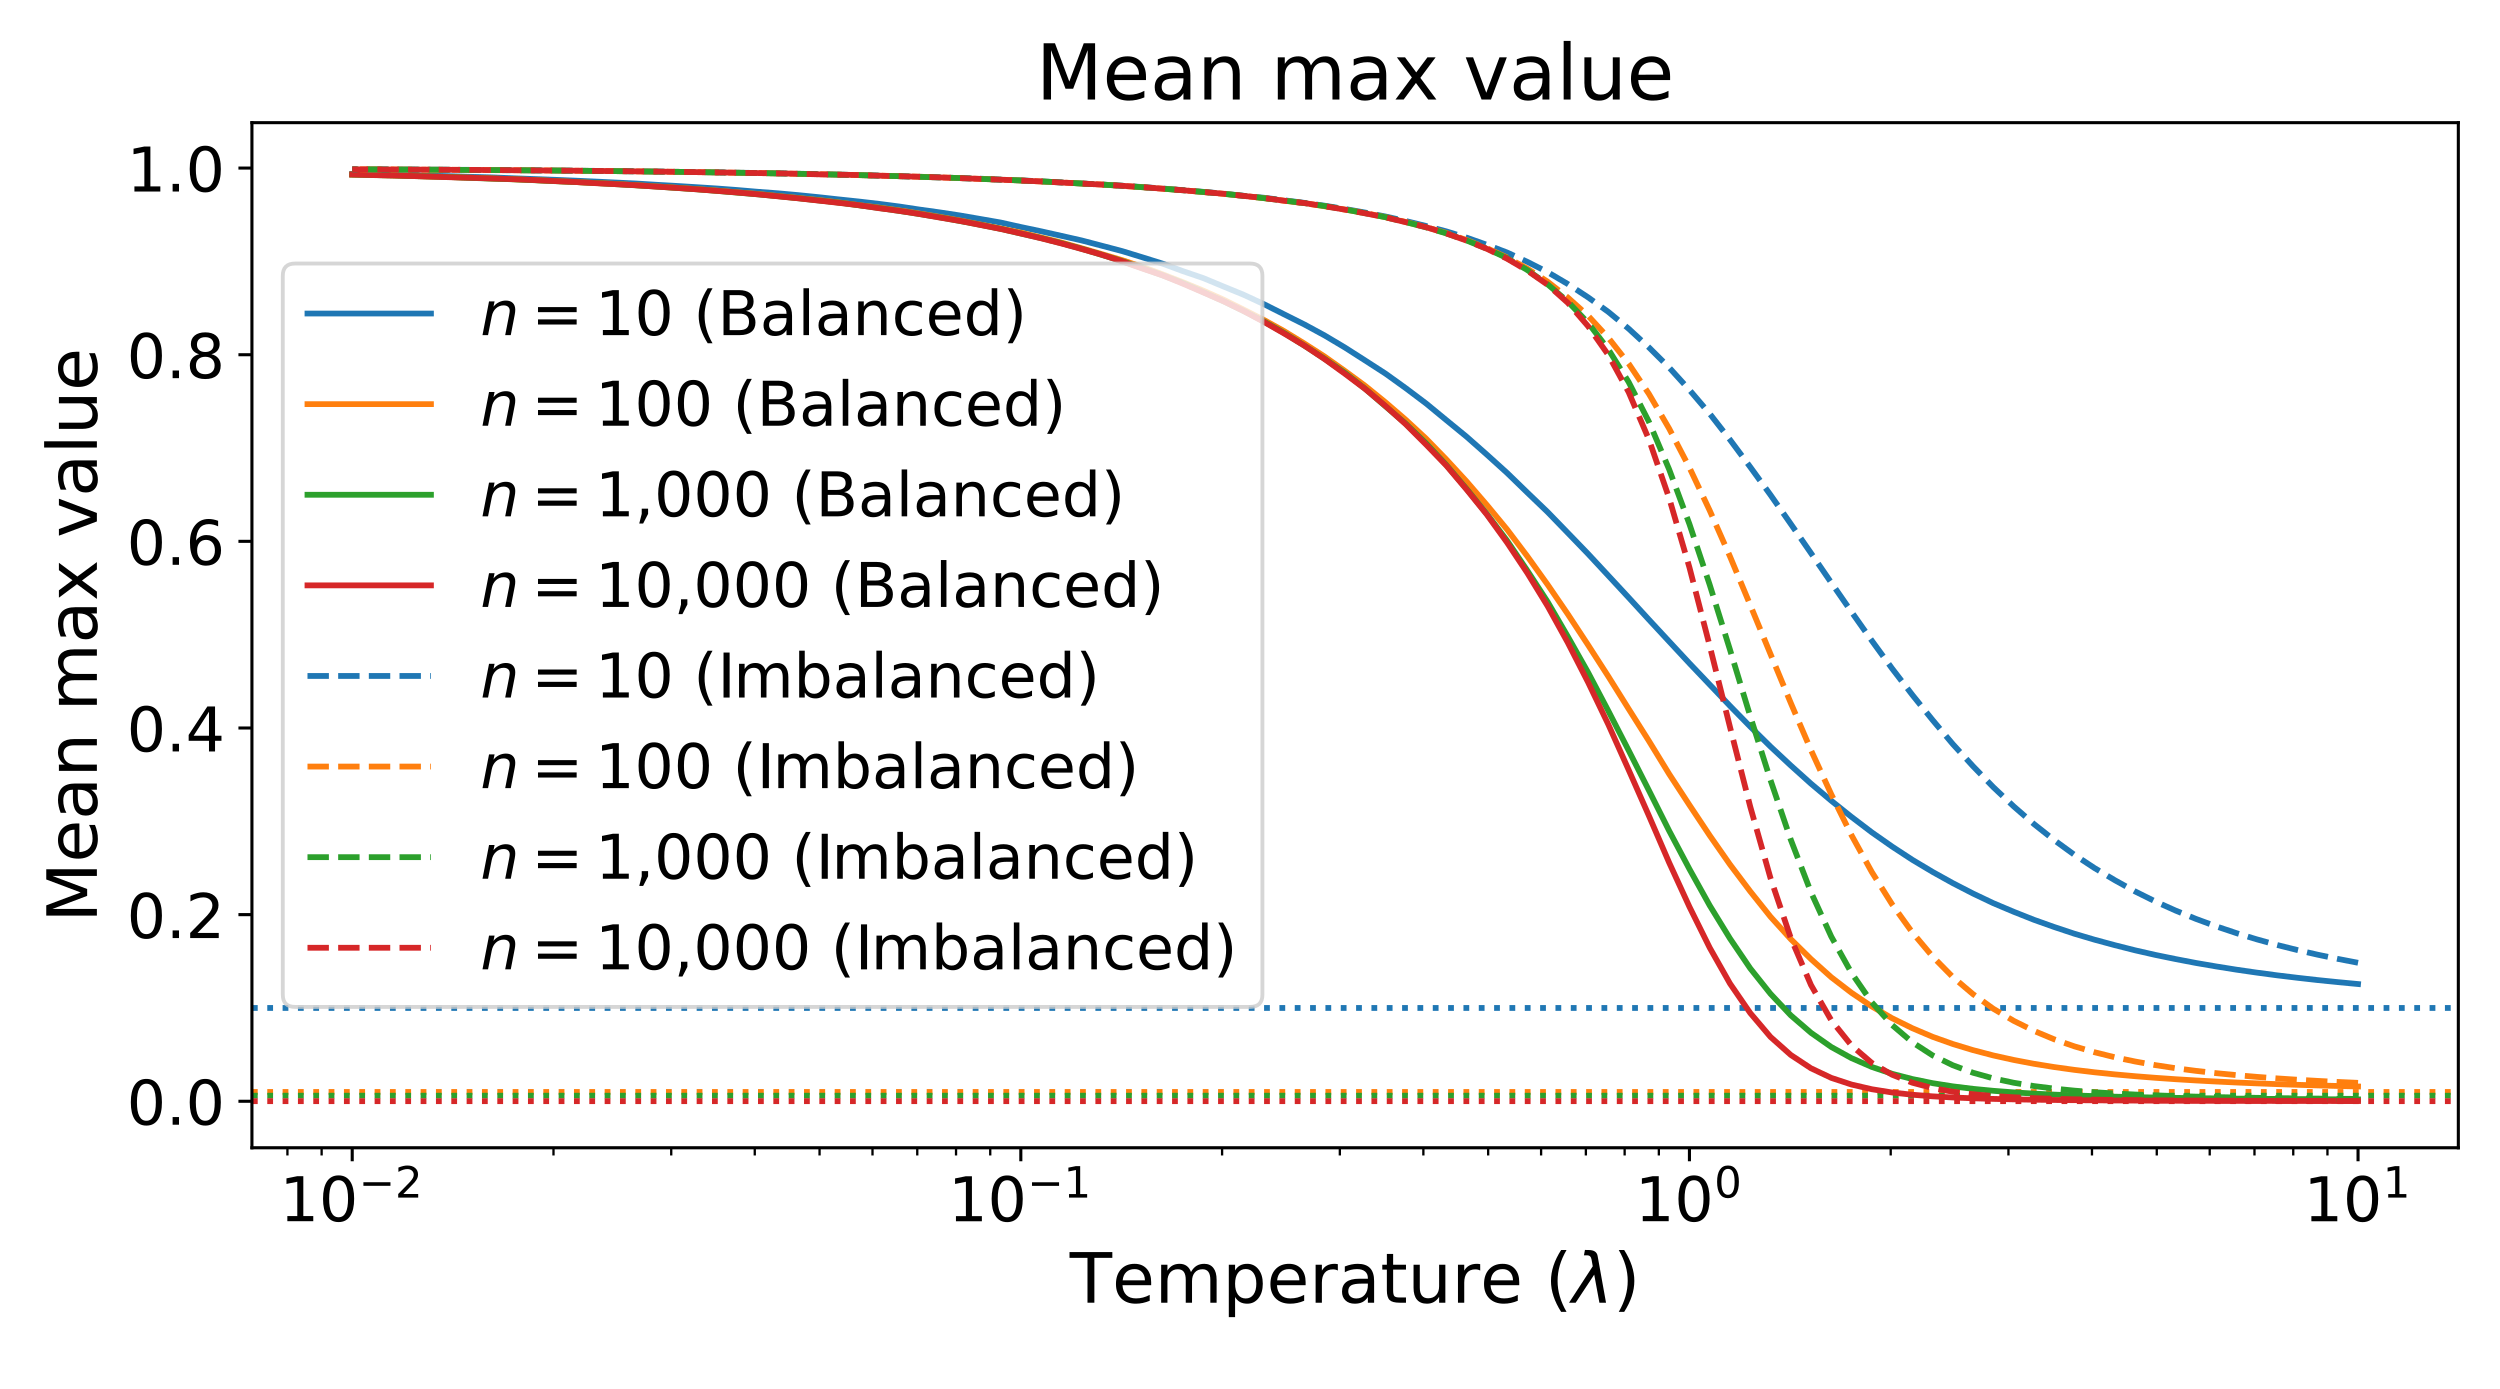 <?xml version="1.0" encoding="utf-8" standalone="no"?>
<!DOCTYPE svg PUBLIC "-//W3C//DTD SVG 1.1//EN"
  "http://www.w3.org/Graphics/SVG/1.1/DTD/svg11.dtd">
<!-- Created with matplotlib (https://matplotlib.org/) -->
<svg height="360pt" version="1.1" viewBox="0 0 648 360" width="648pt" xmlns="http://www.w3.org/2000/svg" xmlns:xlink="http://www.w3.org/1999/xlink">
 <defs>
  <style type="text/css">
*{stroke-linecap:butt;stroke-linejoin:round;}
  </style>
 </defs>
 <g id="figure_1">
  <g id="patch_1">
   <path d="M 0 360 
L 648 360 
L 648 0 
L 0 0 
z
" style="fill:#ffffff;"/>
  </g>
  <g id="axes_1">
   <g id="patch_2">
    <path d="M 65.3 297.5 
L 637.2 297.5 
L 637.2 31.8 
L 65.3 31.8 
z
" style="fill:#ffffff;"/>
   </g>
   <g id="matplotlib.axis_1">
    <g id="xtick_1">
     <g id="line2d_1">
      <defs>
       <path d="M 0 0 
L 0 3.5 
" id="m167deff739" style="stroke:#000000;stroke-width:0.8;"/>
      </defs>
      <g>
       <use style="stroke:#000000;stroke-width:0.8;" x="91.295" xlink:href="#m167deff739" y="297.5"/>
      </g>
     </g>
     <g id="text_1">
      <!-- $\mathdefault{10^{-2}}$ -->
      <defs>
       <path d="M 12.406 8.297 
L 28.516 8.297 
L 28.516 63.922 
L 10.984 60.406 
L 10.984 69.391 
L 28.422 72.906 
L 38.281 72.906 
L 38.281 8.297 
L 54.391 8.297 
L 54.391 0 
L 12.406 0 
z
" id="DejaVuSans-49"/>
       <path d="M 31.781 66.406 
Q 24.172 66.406 20.328 58.906 
Q 16.5 51.422 16.5 36.375 
Q 16.5 21.391 20.328 13.891 
Q 24.172 6.391 31.781 6.391 
Q 39.453 6.391 43.281 13.891 
Q 47.125 21.391 47.125 36.375 
Q 47.125 51.422 43.281 58.906 
Q 39.453 66.406 31.781 66.406 
z
M 31.781 74.219 
Q 44.047 74.219 50.516 64.516 
Q 56.984 54.828 56.984 36.375 
Q 56.984 17.969 50.516 8.266 
Q 44.047 -1.422 31.781 -1.422 
Q 19.531 -1.422 13.062 8.266 
Q 6.594 17.969 6.594 36.375 
Q 6.594 54.828 13.062 64.516 
Q 19.531 74.219 31.781 74.219 
z
" id="DejaVuSans-48"/>
       <path d="M 10.594 35.5 
L 73.188 35.5 
L 73.188 27.203 
L 10.594 27.203 
z
" id="DejaVuSans-8722"/>
       <path d="M 19.188 8.297 
L 53.609 8.297 
L 53.609 0 
L 7.328 0 
L 7.328 8.297 
Q 12.938 14.109 22.625 23.891 
Q 32.328 33.688 34.812 36.531 
Q 39.547 41.844 41.422 45.531 
Q 43.312 49.219 43.312 52.781 
Q 43.312 58.594 39.234 62.25 
Q 35.156 65.922 28.609 65.922 
Q 23.969 65.922 18.812 64.312 
Q 13.672 62.703 7.812 59.422 
L 7.812 69.391 
Q 13.766 71.781 18.938 73 
Q 24.125 74.219 28.422 74.219 
Q 39.75 74.219 46.484 68.547 
Q 53.219 62.891 53.219 53.422 
Q 53.219 48.922 51.531 44.891 
Q 49.859 40.875 45.406 35.406 
Q 44.188 33.984 37.641 27.219 
Q 31.109 20.453 19.188 8.297 
z
" id="DejaVuSans-50"/>
      </defs>
      <g transform="translate(72.495 316.658)scale(0.16 -0.16)">
       <use transform="translate(0 0.766)" xlink:href="#DejaVuSans-49"/>
       <use transform="translate(63.623 0.766)" xlink:href="#DejaVuSans-48"/>
       <use transform="translate(128.203 39.047)scale(0.7)" xlink:href="#DejaVuSans-8722"/>
       <use transform="translate(186.855 39.047)scale(0.7)" xlink:href="#DejaVuSans-50"/>
      </g>
     </g>
    </g>
    <g id="xtick_2">
     <g id="line2d_2">
      <g>
       <use style="stroke:#000000;stroke-width:0.8;" x="264.598" xlink:href="#m167deff739" y="297.5"/>
      </g>
     </g>
     <g id="text_2">
      <!-- $\mathdefault{10^{-1}}$ -->
      <g transform="translate(245.798 316.658)scale(0.16 -0.16)">
       <use transform="translate(0 0.684)" xlink:href="#DejaVuSans-49"/>
       <use transform="translate(63.623 0.684)" xlink:href="#DejaVuSans-48"/>
       <use transform="translate(128.203 38.966)scale(0.7)" xlink:href="#DejaVuSans-8722"/>
       <use transform="translate(186.855 38.966)scale(0.7)" xlink:href="#DejaVuSans-49"/>
      </g>
     </g>
    </g>
    <g id="xtick_3">
     <g id="line2d_3">
      <g>
       <use style="stroke:#000000;stroke-width:0.8;" x="437.902" xlink:href="#m167deff739" y="297.5"/>
      </g>
     </g>
     <g id="text_3">
      <!-- $\mathdefault{10^{0}}$ -->
      <g transform="translate(423.822 316.658)scale(0.16 -0.16)">
       <use transform="translate(0 0.766)" xlink:href="#DejaVuSans-49"/>
       <use transform="translate(63.623 0.766)" xlink:href="#DejaVuSans-48"/>
       <use transform="translate(128.203 39.047)scale(0.7)" xlink:href="#DejaVuSans-48"/>
      </g>
     </g>
    </g>
    <g id="xtick_4">
     <g id="line2d_4">
      <g>
       <use style="stroke:#000000;stroke-width:0.8;" x="611.205" xlink:href="#m167deff739" y="297.5"/>
      </g>
     </g>
     <g id="text_4">
      <!-- $\mathdefault{10^{1}}$ -->
      <g transform="translate(597.125 316.658)scale(0.16 -0.16)">
       <use transform="translate(0 0.684)" xlink:href="#DejaVuSans-49"/>
       <use transform="translate(63.623 0.684)" xlink:href="#DejaVuSans-48"/>
       <use transform="translate(128.203 38.966)scale(0.7)" xlink:href="#DejaVuSans-49"/>
      </g>
     </g>
    </g>
    <g id="xtick_5">
     <g id="line2d_5">
      <defs>
       <path d="M 0 0 
L 0 2 
" id="mb930f9b032" style="stroke:#000000;stroke-width:0.6;"/>
      </defs>
      <g>
       <use style="stroke:#000000;stroke-width:0.6;" x="74.501" xlink:href="#mb930f9b032" y="297.5"/>
      </g>
     </g>
    </g>
    <g id="xtick_6">
     <g id="line2d_6">
      <g>
       <use style="stroke:#000000;stroke-width:0.6;" x="83.366" xlink:href="#mb930f9b032" y="297.5"/>
      </g>
     </g>
    </g>
    <g id="xtick_7">
     <g id="line2d_7">
      <g>
       <use style="stroke:#000000;stroke-width:0.6;" x="143.465" xlink:href="#mb930f9b032" y="297.5"/>
      </g>
     </g>
    </g>
    <g id="xtick_8">
     <g id="line2d_8">
      <g>
       <use style="stroke:#000000;stroke-width:0.6;" x="173.982" xlink:href="#mb930f9b032" y="297.5"/>
      </g>
     </g>
    </g>
    <g id="xtick_9">
     <g id="line2d_9">
      <g>
       <use style="stroke:#000000;stroke-width:0.6;" x="195.634" xlink:href="#mb930f9b032" y="297.5"/>
      </g>
     </g>
    </g>
    <g id="xtick_10">
     <g id="line2d_10">
      <g>
       <use style="stroke:#000000;stroke-width:0.6;" x="212.429" xlink:href="#mb930f9b032" y="297.5"/>
      </g>
     </g>
    </g>
    <g id="xtick_11">
     <g id="line2d_11">
      <g>
       <use style="stroke:#000000;stroke-width:0.6;" x="226.151" xlink:href="#mb930f9b032" y="297.5"/>
      </g>
     </g>
    </g>
    <g id="xtick_12">
     <g id="line2d_12">
      <g>
       <use style="stroke:#000000;stroke-width:0.6;" x="237.754" xlink:href="#mb930f9b032" y="297.5"/>
      </g>
     </g>
    </g>
    <g id="xtick_13">
     <g id="line2d_13">
      <g>
       <use style="stroke:#000000;stroke-width:0.6;" x="247.804" xlink:href="#mb930f9b032" y="297.5"/>
      </g>
     </g>
    </g>
    <g id="xtick_14">
     <g id="line2d_14">
      <g>
       <use style="stroke:#000000;stroke-width:0.6;" x="256.669" xlink:href="#mb930f9b032" y="297.5"/>
      </g>
     </g>
    </g>
    <g id="xtick_15">
     <g id="line2d_15">
      <g>
       <use style="stroke:#000000;stroke-width:0.6;" x="316.768" xlink:href="#mb930f9b032" y="297.5"/>
      </g>
     </g>
    </g>
    <g id="xtick_16">
     <g id="line2d_16">
      <g>
       <use style="stroke:#000000;stroke-width:0.6;" x="347.285" xlink:href="#mb930f9b032" y="297.5"/>
      </g>
     </g>
    </g>
    <g id="xtick_17">
     <g id="line2d_17">
      <g>
       <use style="stroke:#000000;stroke-width:0.6;" x="368.937" xlink:href="#mb930f9b032" y="297.5"/>
      </g>
     </g>
    </g>
    <g id="xtick_18">
     <g id="line2d_18">
      <g>
       <use style="stroke:#000000;stroke-width:0.6;" x="385.732" xlink:href="#mb930f9b032" y="297.5"/>
      </g>
     </g>
    </g>
    <g id="xtick_19">
     <g id="line2d_19">
      <g>
       <use style="stroke:#000000;stroke-width:0.6;" x="399.454" xlink:href="#mb930f9b032" y="297.5"/>
      </g>
     </g>
    </g>
    <g id="xtick_20">
     <g id="line2d_20">
      <g>
       <use style="stroke:#000000;stroke-width:0.6;" x="411.057" xlink:href="#mb930f9b032" y="297.5"/>
      </g>
     </g>
    </g>
    <g id="xtick_21">
     <g id="line2d_21">
      <g>
       <use style="stroke:#000000;stroke-width:0.6;" x="421.107" xlink:href="#mb930f9b032" y="297.5"/>
      </g>
     </g>
    </g>
    <g id="xtick_22">
     <g id="line2d_22">
      <g>
       <use style="stroke:#000000;stroke-width:0.6;" x="429.972" xlink:href="#mb930f9b032" y="297.5"/>
      </g>
     </g>
    </g>
    <g id="xtick_23">
     <g id="line2d_23">
      <g>
       <use style="stroke:#000000;stroke-width:0.6;" x="490.071" xlink:href="#mb930f9b032" y="297.5"/>
      </g>
     </g>
    </g>
    <g id="xtick_24">
     <g id="line2d_24">
      <g>
       <use style="stroke:#000000;stroke-width:0.6;" x="520.588" xlink:href="#mb930f9b032" y="297.5"/>
      </g>
     </g>
    </g>
    <g id="xtick_25">
     <g id="line2d_25">
      <g>
       <use style="stroke:#000000;stroke-width:0.6;" x="542.24" xlink:href="#mb930f9b032" y="297.5"/>
      </g>
     </g>
    </g>
    <g id="xtick_26">
     <g id="line2d_26">
      <g>
       <use style="stroke:#000000;stroke-width:0.6;" x="559.035" xlink:href="#mb930f9b032" y="297.5"/>
      </g>
     </g>
    </g>
    <g id="xtick_27">
     <g id="line2d_27">
      <g>
       <use style="stroke:#000000;stroke-width:0.6;" x="572.757" xlink:href="#mb930f9b032" y="297.5"/>
      </g>
     </g>
    </g>
    <g id="xtick_28">
     <g id="line2d_28">
      <g>
       <use style="stroke:#000000;stroke-width:0.6;" x="584.36" xlink:href="#mb930f9b032" y="297.5"/>
      </g>
     </g>
    </g>
    <g id="xtick_29">
     <g id="line2d_29">
      <g>
       <use style="stroke:#000000;stroke-width:0.6;" x="594.41" xlink:href="#mb930f9b032" y="297.5"/>
      </g>
     </g>
    </g>
    <g id="xtick_30">
     <g id="line2d_30">
      <g>
       <use style="stroke:#000000;stroke-width:0.6;" x="603.275" xlink:href="#mb930f9b032" y="297.5"/>
      </g>
     </g>
    </g>
    <g id="text_5">
     <!-- Temperature ($\lambda$) -->
     <defs>
      <path d="M -0.297 72.906 
L 61.375 72.906 
L 61.375 64.594 
L 35.5 64.594 
L 35.5 0 
L 25.594 0 
L 25.594 64.594 
L -0.297 64.594 
z
" id="DejaVuSans-84"/>
      <path d="M 56.203 29.594 
L 56.203 25.203 
L 14.891 25.203 
Q 15.484 15.922 20.484 11.062 
Q 25.484 6.203 34.422 6.203 
Q 39.594 6.203 44.453 7.469 
Q 49.312 8.734 54.109 11.281 
L 54.109 2.781 
Q 49.266 0.734 44.188 -0.344 
Q 39.109 -1.422 33.891 -1.422 
Q 20.797 -1.422 13.156 6.188 
Q 5.516 13.812 5.516 26.812 
Q 5.516 40.234 12.766 48.109 
Q 20.016 56 32.328 56 
Q 43.359 56 49.781 48.891 
Q 56.203 41.797 56.203 29.594 
z
M 47.219 32.234 
Q 47.125 39.594 43.094 43.984 
Q 39.062 48.391 32.422 48.391 
Q 24.906 48.391 20.391 44.141 
Q 15.875 39.891 15.188 32.172 
z
" id="DejaVuSans-101"/>
      <path d="M 52 44.188 
Q 55.375 50.25 60.062 53.125 
Q 64.75 56 71.094 56 
Q 79.641 56 84.281 50.016 
Q 88.922 44.047 88.922 33.016 
L 88.922 0 
L 79.891 0 
L 79.891 32.719 
Q 79.891 40.578 77.094 44.375 
Q 74.312 48.188 68.609 48.188 
Q 61.625 48.188 57.562 43.547 
Q 53.516 38.922 53.516 30.906 
L 53.516 0 
L 44.484 0 
L 44.484 32.719 
Q 44.484 40.625 41.703 44.406 
Q 38.922 48.188 33.109 48.188 
Q 26.219 48.188 22.156 43.531 
Q 18.109 38.875 18.109 30.906 
L 18.109 0 
L 9.078 0 
L 9.078 54.688 
L 18.109 54.688 
L 18.109 46.188 
Q 21.188 51.219 25.484 53.609 
Q 29.781 56 35.688 56 
Q 41.656 56 45.828 52.969 
Q 50 49.953 52 44.188 
z
" id="DejaVuSans-109"/>
      <path d="M 18.109 8.203 
L 18.109 -20.797 
L 9.078 -20.797 
L 9.078 54.688 
L 18.109 54.688 
L 18.109 46.391 
Q 20.953 51.266 25.266 53.625 
Q 29.594 56 35.594 56 
Q 45.562 56 51.781 48.094 
Q 58.016 40.188 58.016 27.297 
Q 58.016 14.406 51.781 6.484 
Q 45.562 -1.422 35.594 -1.422 
Q 29.594 -1.422 25.266 0.953 
Q 20.953 3.328 18.109 8.203 
z
M 48.688 27.297 
Q 48.688 37.203 44.609 42.844 
Q 40.531 48.484 33.406 48.484 
Q 26.266 48.484 22.188 42.844 
Q 18.109 37.203 18.109 27.297 
Q 18.109 17.391 22.188 11.75 
Q 26.266 6.109 33.406 6.109 
Q 40.531 6.109 44.609 11.75 
Q 48.688 17.391 48.688 27.297 
z
" id="DejaVuSans-112"/>
      <path d="M 41.109 46.297 
Q 39.594 47.172 37.812 47.578 
Q 36.031 48 33.891 48 
Q 26.266 48 22.188 43.047 
Q 18.109 38.094 18.109 28.812 
L 18.109 0 
L 9.078 0 
L 9.078 54.688 
L 18.109 54.688 
L 18.109 46.188 
Q 20.953 51.172 25.484 53.578 
Q 30.031 56 36.531 56 
Q 37.453 56 38.578 55.875 
Q 39.703 55.766 41.062 55.516 
z
" id="DejaVuSans-114"/>
      <path d="M 34.281 27.484 
Q 23.391 27.484 19.188 25 
Q 14.984 22.516 14.984 16.5 
Q 14.984 11.719 18.141 8.906 
Q 21.297 6.109 26.703 6.109 
Q 34.188 6.109 38.703 11.406 
Q 43.219 16.703 43.219 25.484 
L 43.219 27.484 
z
M 52.203 31.203 
L 52.203 0 
L 43.219 0 
L 43.219 8.297 
Q 40.141 3.328 35.547 0.953 
Q 30.953 -1.422 24.312 -1.422 
Q 15.922 -1.422 10.953 3.297 
Q 6 8.016 6 15.922 
Q 6 25.141 12.172 29.828 
Q 18.359 34.516 30.609 34.516 
L 43.219 34.516 
L 43.219 35.406 
Q 43.219 41.609 39.141 45 
Q 35.062 48.391 27.688 48.391 
Q 23 48.391 18.547 47.266 
Q 14.109 46.141 10.016 43.891 
L 10.016 52.203 
Q 14.938 54.109 19.578 55.047 
Q 24.219 56 28.609 56 
Q 40.484 56 46.344 49.844 
Q 52.203 43.703 52.203 31.203 
z
" id="DejaVuSans-97"/>
      <path d="M 18.312 70.219 
L 18.312 54.688 
L 36.812 54.688 
L 36.812 47.703 
L 18.312 47.703 
L 18.312 18.016 
Q 18.312 11.328 20.141 9.422 
Q 21.969 7.516 27.594 7.516 
L 36.812 7.516 
L 36.812 0 
L 27.594 0 
Q 17.188 0 13.234 3.875 
Q 9.281 7.766 9.281 18.016 
L 9.281 47.703 
L 2.688 47.703 
L 2.688 54.688 
L 9.281 54.688 
L 9.281 70.219 
z
" id="DejaVuSans-116"/>
      <path d="M 8.5 21.578 
L 8.5 54.688 
L 17.484 54.688 
L 17.484 21.922 
Q 17.484 14.156 20.5 10.266 
Q 23.531 6.391 29.594 6.391 
Q 36.859 6.391 41.078 11.031 
Q 45.312 15.672 45.312 23.688 
L 45.312 54.688 
L 54.297 54.688 
L 54.297 0 
L 45.312 0 
L 45.312 8.406 
Q 42.047 3.422 37.719 1 
Q 33.406 -1.422 27.688 -1.422 
Q 18.266 -1.422 13.375 4.438 
Q 8.5 10.297 8.5 21.578 
z
M 31.109 56 
z
" id="DejaVuSans-117"/>
      <path id="DejaVuSans-32"/>
      <path d="M 31 75.875 
Q 24.469 64.656 21.281 53.656 
Q 18.109 42.672 18.109 31.391 
Q 18.109 20.125 21.312 9.062 
Q 24.516 -2 31 -13.188 
L 23.188 -13.188 
Q 15.875 -1.703 12.234 9.375 
Q 8.594 20.453 8.594 31.391 
Q 8.594 42.281 12.203 53.312 
Q 15.828 64.359 23.188 75.875 
z
" id="DejaVuSans-40"/>
      <path d="M 36.719 67.438 
L 48.828 0 
L 39.312 0 
L 31.844 40.438 
L 5.125 0 
L -4.391 0 
L 29.734 52.438 
L 28.031 62.109 
Q 26.953 68.266 21.734 68.266 
L 17.047 68.266 
L 18.5 75.984 
L 24.219 75.875 
Q 35.203 75.734 36.719 67.438 
z
" id="DejaVuSans-Oblique-955"/>
      <path d="M 8.016 75.875 
L 15.828 75.875 
Q 23.141 64.359 26.781 53.312 
Q 30.422 42.281 30.422 31.391 
Q 30.422 20.453 26.781 9.375 
Q 23.141 -1.703 15.828 -13.188 
L 8.016 -13.188 
Q 14.5 -2 17.703 9.062 
Q 20.906 20.125 20.906 31.391 
Q 20.906 42.672 17.703 53.656 
Q 14.5 64.656 8.016 75.875 
z
" id="DejaVuSans-41"/>
     </defs>
     <g transform="translate(277.27 337.665)scale(0.18 -0.18)">
      <use transform="translate(0 0.016)" xlink:href="#DejaVuSans-84"/>
      <use transform="translate(61.084 0.016)" xlink:href="#DejaVuSans-101"/>
      <use transform="translate(122.607 0.016)" xlink:href="#DejaVuSans-109"/>
      <use transform="translate(220.02 0.016)" xlink:href="#DejaVuSans-112"/>
      <use transform="translate(283.496 0.016)" xlink:href="#DejaVuSans-101"/>
      <use transform="translate(345.02 0.016)" xlink:href="#DejaVuSans-114"/>
      <use transform="translate(386.133 0.016)" xlink:href="#DejaVuSans-97"/>
      <use transform="translate(447.412 0.016)" xlink:href="#DejaVuSans-116"/>
      <use transform="translate(486.621 0.016)" xlink:href="#DejaVuSans-117"/>
      <use transform="translate(550 0.016)" xlink:href="#DejaVuSans-114"/>
      <use transform="translate(591.113 0.016)" xlink:href="#DejaVuSans-101"/>
      <use transform="translate(652.637 0.016)" xlink:href="#DejaVuSans-32"/>
      <use transform="translate(684.424 0.016)" xlink:href="#DejaVuSans-40"/>
      <use transform="translate(723.438 0.016)" xlink:href="#DejaVuSans-Oblique-955"/>
      <use transform="translate(782.617 0.016)" xlink:href="#DejaVuSans-41"/>
     </g>
    </g>
   </g>
   <g id="matplotlib.axis_2">
    <g id="ytick_1">
     <g id="line2d_31">
      <defs>
       <path d="M 0 0 
L -3.5 0 
" id="mee4398290c" style="stroke:#000000;stroke-width:0.8;"/>
      </defs>
      <g>
       <use style="stroke:#000000;stroke-width:0.8;" x="65.3" xlink:href="#mee4398290c" y="285.447"/>
      </g>
     </g>
     <g id="text_6">
      <!-- 0.0 -->
      <defs>
       <path d="M 10.688 12.406 
L 21 12.406 
L 21 0 
L 10.688 0 
z
" id="DejaVuSans-46"/>
      </defs>
      <g transform="translate(32.855 291.526)scale(0.16 -0.16)">
       <use xlink:href="#DejaVuSans-48"/>
       <use x="63.623" xlink:href="#DejaVuSans-46"/>
       <use x="95.41" xlink:href="#DejaVuSans-48"/>
      </g>
     </g>
    </g>
    <g id="ytick_2">
     <g id="line2d_32">
      <g>
       <use style="stroke:#000000;stroke-width:0.8;" x="65.3" xlink:href="#mee4398290c" y="237.071"/>
      </g>
     </g>
     <g id="text_7">
      <!-- 0.2 -->
      <g transform="translate(32.855 243.149)scale(0.16 -0.16)">
       <use xlink:href="#DejaVuSans-48"/>
       <use x="63.623" xlink:href="#DejaVuSans-46"/>
       <use x="95.41" xlink:href="#DejaVuSans-50"/>
      </g>
     </g>
    </g>
    <g id="ytick_3">
     <g id="line2d_33">
      <g>
       <use style="stroke:#000000;stroke-width:0.8;" x="65.3" xlink:href="#mee4398290c" y="188.694"/>
      </g>
     </g>
     <g id="text_8">
      <!-- 0.4 -->
      <defs>
       <path d="M 37.797 64.312 
L 12.891 25.391 
L 37.797 25.391 
z
M 35.203 72.906 
L 47.609 72.906 
L 47.609 25.391 
L 58.016 25.391 
L 58.016 17.188 
L 47.609 17.188 
L 47.609 0 
L 37.797 0 
L 37.797 17.188 
L 4.891 17.188 
L 4.891 26.703 
z
" id="DejaVuSans-52"/>
      </defs>
      <g transform="translate(32.855 194.773)scale(0.16 -0.16)">
       <use xlink:href="#DejaVuSans-48"/>
       <use x="63.623" xlink:href="#DejaVuSans-46"/>
       <use x="95.41" xlink:href="#DejaVuSans-52"/>
      </g>
     </g>
    </g>
    <g id="ytick_4">
     <g id="line2d_34">
      <g>
       <use style="stroke:#000000;stroke-width:0.8;" x="65.3" xlink:href="#mee4398290c" y="140.318"/>
      </g>
     </g>
     <g id="text_9">
      <!-- 0.6 -->
      <defs>
       <path d="M 33.016 40.375 
Q 26.375 40.375 22.484 35.828 
Q 18.609 31.297 18.609 23.391 
Q 18.609 15.531 22.484 10.953 
Q 26.375 6.391 33.016 6.391 
Q 39.656 6.391 43.531 10.953 
Q 47.406 15.531 47.406 23.391 
Q 47.406 31.297 43.531 35.828 
Q 39.656 40.375 33.016 40.375 
z
M 52.594 71.297 
L 52.594 62.312 
Q 48.875 64.062 45.094 64.984 
Q 41.312 65.922 37.594 65.922 
Q 27.828 65.922 22.672 59.328 
Q 17.531 52.734 16.797 39.406 
Q 19.672 43.656 24.016 45.922 
Q 28.375 48.188 33.594 48.188 
Q 44.578 48.188 50.953 41.516 
Q 57.328 34.859 57.328 23.391 
Q 57.328 12.156 50.688 5.359 
Q 44.047 -1.422 33.016 -1.422 
Q 20.359 -1.422 13.672 8.266 
Q 6.984 17.969 6.984 36.375 
Q 6.984 53.656 15.188 63.938 
Q 23.391 74.219 37.203 74.219 
Q 40.922 74.219 44.703 73.484 
Q 48.484 72.75 52.594 71.297 
z
" id="DejaVuSans-54"/>
      </defs>
      <g transform="translate(32.855 146.397)scale(0.16 -0.16)">
       <use xlink:href="#DejaVuSans-48"/>
       <use x="63.623" xlink:href="#DejaVuSans-46"/>
       <use x="95.41" xlink:href="#DejaVuSans-54"/>
      </g>
     </g>
    </g>
    <g id="ytick_5">
     <g id="line2d_35">
      <g>
       <use style="stroke:#000000;stroke-width:0.8;" x="65.3" xlink:href="#mee4398290c" y="91.942"/>
      </g>
     </g>
     <g id="text_10">
      <!-- 0.8 -->
      <defs>
       <path d="M 31.781 34.625 
Q 24.75 34.625 20.719 30.859 
Q 16.703 27.094 16.703 20.516 
Q 16.703 13.922 20.719 10.156 
Q 24.75 6.391 31.781 6.391 
Q 38.812 6.391 42.859 10.172 
Q 46.922 13.969 46.922 20.516 
Q 46.922 27.094 42.891 30.859 
Q 38.875 34.625 31.781 34.625 
z
M 21.922 38.812 
Q 15.578 40.375 12.031 44.719 
Q 8.5 49.078 8.5 55.328 
Q 8.5 64.062 14.719 69.141 
Q 20.953 74.219 31.781 74.219 
Q 42.672 74.219 48.875 69.141 
Q 55.078 64.062 55.078 55.328 
Q 55.078 49.078 51.531 44.719 
Q 48 40.375 41.703 38.812 
Q 48.828 37.156 52.797 32.312 
Q 56.781 27.484 56.781 20.516 
Q 56.781 9.906 50.312 4.234 
Q 43.844 -1.422 31.781 -1.422 
Q 19.734 -1.422 13.25 4.234 
Q 6.781 9.906 6.781 20.516 
Q 6.781 27.484 10.781 32.312 
Q 14.797 37.156 21.922 38.812 
z
M 18.312 54.391 
Q 18.312 48.734 21.844 45.562 
Q 25.391 42.391 31.781 42.391 
Q 38.141 42.391 41.719 45.562 
Q 45.312 48.734 45.312 54.391 
Q 45.312 60.062 41.719 63.234 
Q 38.141 66.406 31.781 66.406 
Q 25.391 66.406 21.844 63.234 
Q 18.312 60.062 18.312 54.391 
z
" id="DejaVuSans-56"/>
      </defs>
      <g transform="translate(32.855 98.021)scale(0.16 -0.16)">
       <use xlink:href="#DejaVuSans-48"/>
       <use x="63.623" xlink:href="#DejaVuSans-46"/>
       <use x="95.41" xlink:href="#DejaVuSans-56"/>
      </g>
     </g>
    </g>
    <g id="ytick_6">
     <g id="line2d_36">
      <g>
       <use style="stroke:#000000;stroke-width:0.8;" x="65.3" xlink:href="#mee4398290c" y="43.566"/>
      </g>
     </g>
     <g id="text_11">
      <!-- 1.0 -->
      <g transform="translate(32.855 49.644)scale(0.16 -0.16)">
       <use xlink:href="#DejaVuSans-49"/>
       <use x="63.623" xlink:href="#DejaVuSans-46"/>
       <use x="95.41" xlink:href="#DejaVuSans-48"/>
      </g>
     </g>
    </g>
    <g id="text_12">
     <!-- Mean max value -->
     <defs>
      <path d="M 9.812 72.906 
L 24.516 72.906 
L 43.109 23.297 
L 61.812 72.906 
L 76.516 72.906 
L 76.516 0 
L 66.891 0 
L 66.891 64.016 
L 48.094 14.016 
L 38.188 14.016 
L 19.391 64.016 
L 19.391 0 
L 9.812 0 
z
" id="DejaVuSans-77"/>
      <path d="M 54.891 33.016 
L 54.891 0 
L 45.906 0 
L 45.906 32.719 
Q 45.906 40.484 42.875 44.328 
Q 39.844 48.188 33.797 48.188 
Q 26.516 48.188 22.312 43.547 
Q 18.109 38.922 18.109 30.906 
L 18.109 0 
L 9.078 0 
L 9.078 54.688 
L 18.109 54.688 
L 18.109 46.188 
Q 21.344 51.125 25.703 53.562 
Q 30.078 56 35.797 56 
Q 45.219 56 50.047 50.172 
Q 54.891 44.344 54.891 33.016 
z
" id="DejaVuSans-110"/>
      <path d="M 54.891 54.688 
L 35.109 28.078 
L 55.906 0 
L 45.312 0 
L 29.391 21.484 
L 13.484 0 
L 2.875 0 
L 24.125 28.609 
L 4.688 54.688 
L 15.281 54.688 
L 29.781 35.203 
L 44.281 54.688 
z
" id="DejaVuSans-120"/>
      <path d="M 2.984 54.688 
L 12.5 54.688 
L 29.594 8.797 
L 46.688 54.688 
L 56.203 54.688 
L 35.688 0 
L 23.484 0 
z
" id="DejaVuSans-118"/>
      <path d="M 9.422 75.984 
L 18.406 75.984 
L 18.406 0 
L 9.422 0 
z
" id="DejaVuSans-108"/>
     </defs>
     <g transform="translate(25.112 239.086)rotate(-90)scale(0.18 -0.18)">
      <use xlink:href="#DejaVuSans-77"/>
      <use x="86.279" xlink:href="#DejaVuSans-101"/>
      <use x="147.803" xlink:href="#DejaVuSans-97"/>
      <use x="209.082" xlink:href="#DejaVuSans-110"/>
      <use x="272.461" xlink:href="#DejaVuSans-32"/>
      <use x="304.248" xlink:href="#DejaVuSans-109"/>
      <use x="401.66" xlink:href="#DejaVuSans-97"/>
      <use x="462.939" xlink:href="#DejaVuSans-120"/>
      <use x="522.119" xlink:href="#DejaVuSans-32"/>
      <use x="553.906" xlink:href="#DejaVuSans-118"/>
      <use x="613.086" xlink:href="#DejaVuSans-97"/>
      <use x="674.365" xlink:href="#DejaVuSans-108"/>
      <use x="702.148" xlink:href="#DejaVuSans-117"/>
      <use x="765.527" xlink:href="#DejaVuSans-101"/>
     </g>
    </g>
   </g>
   <g id="line2d_37">
    <path clip-path="url(#pfca7d3ba27)" d="M 611.205 255.064 
L 605.953 254.568 
L 600.701 254.032 
L 595.45 253.437 
L 590.198 252.803 
L 584.947 252.1 
L 579.695 251.341 
L 574.443 250.503 
L 569.192 249.602 
L 563.94 248.596 
L 558.688 247.52 
L 553.437 246.325 
L 548.185 244.998 
L 542.934 243.579 
L 537.682 242.022 
L 532.43 240.274 
L 527.179 238.407 
L 521.927 236.323 
L 516.676 234.109 
L 511.424 231.611 
L 506.172 228.91 
L 500.921 225.993 
L 495.669 222.854 
L 490.418 219.417 
L 485.166 215.739 
L 479.914 211.747 
L 474.663 207.548 
L 469.411 203.129 
L 464.16 198.412 
L 458.908 193.509 
L 453.656 188.338 
L 448.405 182.965 
L 443.153 177.448 
L 437.902 171.929 
L 432.65 166.28 
L 427.398 160.615 
L 422.147 154.89 
L 416.895 149.228 
L 411.643 143.577 
L 406.392 138.138 
L 401.14 132.719 
L 395.889 127.68 
L 390.637 122.582 
L 385.385 117.832 
L 380.134 113.193 
L 374.882 108.892 
L 369.631 104.572 
L 364.379 100.618 
L 359.127 96.841 
L 353.876 93.454 
L 348.624 90.093 
L 343.373 86.967 
L 338.121 84.116 
L 332.869 81.487 
L 327.618 78.847 
L 322.366 76.412 
L 317.115 74.257 
L 311.863 72.075 
L 306.611 70.285 
L 301.36 68.34 
L 296.108 66.694 
L 290.857 65.086 
L 285.605 63.7 
L 280.353 62.32 
L 275.102 61.132 
L 269.85 59.953 
L 264.598 58.847 
L 259.347 57.676 
L 254.095 56.762 
L 248.844 55.853 
L 243.592 55.054 
L 238.34 54.32 
L 233.089 53.527 
L 227.837 52.841 
L 222.586 52.233 
L 217.334 51.678 
L 212.082 51.1 
L 206.831 50.573 
L 201.579 50.098 
L 196.328 49.705 
L 191.076 49.256 
L 185.824 48.861 
L 180.573 48.522 
L 175.321 48.193 
L 170.07 47.893 
L 164.818 47.563 
L 159.566 47.314 
L 154.315 47.062 
L 149.063 46.824 
L 143.812 46.607 
L 138.56 46.411 
L 133.308 46.221 
L 128.057 46.003 
L 122.805 45.858 
L 117.553 45.71 
L 112.302 45.563 
L 107.05 45.428 
L 101.799 45.31 
L 96.547 45.182 
L 91.295 45.08 
" style="fill:none;stroke:#1f77b4;stroke-linecap:square;stroke-width:1.5;"/>
   </g>
   <g id="line2d_38">
    <path clip-path="url(#pfca7d3ba27)" d="M 65.3 261.259 
L 637.2 261.259 
" style="fill:none;stroke:#1f77b4;stroke-dasharray:1.5,2.475;stroke-dashoffset:0;stroke-width:1.5;"/>
   </g>
   <g id="line2d_39">
    <path clip-path="url(#pfca7d3ba27)" d="M 611.205 281.616 
L 605.953 281.485 
L 600.701 281.343 
L 595.45 281.183 
L 590.198 281.006 
L 584.947 280.808 
L 579.695 280.586 
L 574.443 280.334 
L 569.192 280.054 
L 563.94 279.733 
L 558.688 279.369 
L 553.437 278.954 
L 548.185 278.482 
L 542.934 277.939 
L 537.682 277.312 
L 532.43 276.581 
L 527.179 275.733 
L 521.927 274.735 
L 516.676 273.572 
L 511.424 272.2 
L 506.172 270.607 
L 500.921 268.739 
L 495.669 266.509 
L 490.418 263.92 
L 485.166 260.877 
L 479.914 257.335 
L 474.663 253.3 
L 469.411 248.595 
L 464.16 243.42 
L 458.908 237.615 
L 453.656 231.038 
L 448.405 224.075 
L 443.153 216.552 
L 437.902 208.665 
L 432.65 200.636 
L 427.398 192.063 
L 422.147 183.753 
L 416.895 175.361 
L 411.643 167.204 
L 406.392 159.212 
L 401.14 151.536 
L 395.889 144.201 
L 390.637 137.242 
L 385.385 130.88 
L 380.134 124.784 
L 374.882 119.078 
L 369.631 113.682 
L 364.379 108.811 
L 359.127 104.286 
L 353.876 100.027 
L 348.624 96.165 
L 343.373 92.442 
L 338.121 89.063 
L 332.869 85.843 
L 327.618 82.931 
L 322.366 80.258 
L 317.115 77.656 
L 311.863 75.323 
L 306.611 73.155 
L 301.36 71.124 
L 296.108 69.183 
L 290.857 67.434 
L 285.605 65.875 
L 280.353 64.349 
L 275.102 62.865 
L 269.85 61.553 
L 264.598 60.292 
L 259.347 59.227 
L 254.095 58.186 
L 248.844 57.16 
L 243.592 56.219 
L 238.34 55.353 
L 233.089 54.542 
L 227.837 53.8 
L 222.586 53.163 
L 217.334 52.458 
L 212.082 51.845 
L 206.831 51.311 
L 201.579 50.797 
L 196.328 50.264 
L 191.076 49.848 
L 185.824 49.402 
L 180.573 49.014 
L 175.321 48.655 
L 170.07 48.311 
L 164.818 47.999 
L 159.566 47.669 
L 154.315 47.435 
L 149.063 47.173 
L 143.812 46.919 
L 138.56 46.682 
L 133.308 46.472 
L 128.057 46.269 
L 122.805 46.076 
L 117.553 45.92 
L 112.302 45.765 
L 107.05 45.621 
L 101.799 45.481 
L 96.547 45.352 
L 91.295 45.236 
" style="fill:none;stroke:#ff7f0e;stroke-linecap:square;stroke-width:1.5;"/>
   </g>
   <g id="line2d_40">
    <path clip-path="url(#pfca7d3ba27)" d="M 65.3 283.028 
L 637.2 283.028 
" style="fill:none;stroke:#ff7f0e;stroke-dasharray:1.5,2.475;stroke-dashoffset:0;stroke-width:1.5;"/>
   </g>
   <g id="line2d_41">
    <path clip-path="url(#pfca7d3ba27)" d="M 611.205 284.964 
L 605.953 284.94 
L 600.701 284.912 
L 595.45 284.88 
L 590.198 284.844 
L 584.947 284.803 
L 579.695 284.756 
L 574.443 284.702 
L 569.192 284.638 
L 563.94 284.565 
L 558.688 284.48 
L 553.437 284.377 
L 548.185 284.256 
L 542.934 284.111 
L 537.682 283.936 
L 532.43 283.722 
L 527.179 283.462 
L 521.927 283.139 
L 516.676 282.74 
L 511.424 282.229 
L 506.172 281.582 
L 500.921 280.756 
L 495.669 279.687 
L 490.418 278.323 
L 485.166 276.55 
L 479.914 274.278 
L 474.663 271.379 
L 469.411 267.701 
L 464.16 263.17 
L 458.908 257.589 
L 453.656 250.997 
L 448.405 243.256 
L 443.153 234.701 
L 437.902 225.258 
L 432.65 215.356 
L 427.398 204.876 
L 422.147 194.516 
L 416.895 184.299 
L 411.643 174.325 
L 406.392 165.019 
L 401.14 155.995 
L 395.889 147.912 
L 390.637 140.143 
L 385.385 133.195 
L 380.134 126.714 
L 374.882 120.517 
L 369.631 114.9 
L 364.379 109.83 
L 359.127 105.328 
L 353.876 100.794 
L 348.624 96.678 
L 343.373 93.021 
L 338.121 89.596 
L 332.869 86.332 
L 327.618 83.32 
L 322.366 80.63 
L 317.115 78.077 
L 311.863 75.714 
L 306.611 73.388 
L 301.36 71.379 
L 296.108 69.509 
L 290.857 67.689 
L 285.605 66.065 
L 280.353 64.486 
L 275.102 63.042 
L 269.85 61.713 
L 264.598 60.533 
L 259.347 59.311 
L 254.095 58.271 
L 248.844 57.291 
L 243.592 56.336 
L 238.34 55.482 
L 233.089 54.665 
L 227.837 53.91 
L 222.586 53.207 
L 217.334 52.511 
L 212.082 51.941 
L 206.831 51.376 
L 201.579 50.847 
L 196.328 50.368 
L 191.076 49.925 
L 185.824 49.478 
L 180.573 49.063 
L 175.321 48.713 
L 170.07 48.35 
L 164.818 48.035 
L 159.566 47.738 
L 154.315 47.434 
L 149.063 47.18 
L 143.812 46.956 
L 138.56 46.712 
L 133.308 46.48 
L 128.057 46.318 
L 122.805 46.14 
L 117.553 45.926 
L 112.302 45.768 
L 107.05 45.642 
L 101.799 45.479 
L 96.547 45.386 
L 91.295 45.258 
" style="fill:none;stroke:#2ca02c;stroke-linecap:square;stroke-width:1.5;"/>
   </g>
   <g id="line2d_42">
    <path clip-path="url(#pfca7d3ba27)" d="M 65.3 283.996 
L 637.2 283.996 
" style="fill:none;stroke:#2ca02c;stroke-dasharray:1.5,2.475;stroke-dashoffset:0;stroke-width:1.5;"/>
   </g>
   <g id="line2d_43">
    <path clip-path="url(#pfca7d3ba27)" d="M 611.205 285.386 
L 605.953 285.382 
L 600.701 285.377 
L 595.45 285.372 
L 590.198 285.365 
L 584.947 285.358 
L 579.695 285.349 
L 574.443 285.339 
L 569.192 285.326 
L 563.94 285.311 
L 558.688 285.293 
L 553.437 285.271 
L 548.185 285.244 
L 542.934 285.211 
L 537.682 285.169 
L 532.43 285.115 
L 527.179 285.046 
L 521.927 284.957 
L 516.676 284.838 
L 511.424 284.68 
L 506.172 284.464 
L 500.921 284.169 
L 495.669 283.755 
L 490.418 283.17 
L 485.166 282.328 
L 479.914 281.114 
L 474.663 279.384 
L 469.411 276.905 
L 464.16 273.436 
L 458.908 268.767 
L 453.656 262.574 
L 448.405 254.925 
L 443.153 245.643 
L 437.902 235.046 
L 432.65 223.61 
L 427.398 211.45 
L 422.147 199.558 
L 416.895 187.826 
L 411.643 176.877 
L 406.392 166.609 
L 401.14 157.103 
L 395.889 148.533 
L 390.637 140.642 
L 385.385 133.38 
L 380.134 126.881 
L 374.882 120.672 
L 369.631 115.232 
L 364.379 109.978 
L 359.127 105.241 
L 353.876 100.843 
L 348.624 96.9 
L 343.373 93.101 
L 338.121 89.609 
L 332.869 86.451 
L 327.618 83.45 
L 322.366 80.619 
L 317.115 78.073 
L 311.863 75.784 
L 306.611 73.53 
L 301.36 71.382 
L 296.108 69.602 
L 290.857 67.752 
L 285.605 66.04 
L 280.353 64.539 
L 275.102 63.106 
L 269.85 61.762 
L 264.598 60.516 
L 259.347 59.341 
L 254.095 58.301 
L 248.844 57.268 
L 243.592 56.393 
L 238.34 55.472 
L 233.089 54.666 
L 227.837 53.967 
L 222.586 53.19 
L 217.334 52.571 
L 212.082 51.984 
L 206.831 51.398 
L 201.579 50.879 
L 196.328 50.357 
L 191.076 49.887 
L 185.824 49.473 
L 180.573 49.071 
L 175.321 48.699 
L 170.07 48.368 
L 164.818 48.017 
L 159.566 47.735 
L 154.315 47.477 
L 149.063 47.17 
L 143.812 46.935 
L 138.56 46.681 
L 133.308 46.451 
L 128.057 46.281 
L 122.805 46.108 
L 117.553 45.965 
L 112.302 45.802 
L 107.05 45.627 
L 101.799 45.479 
L 96.547 45.37 
L 91.295 45.242 
" style="fill:none;stroke:#d62728;stroke-linecap:square;stroke-width:1.5;"/>
   </g>
   <g id="line2d_44">
    <path clip-path="url(#pfca7d3ba27)" d="M 65.3 285.423 
L 637.2 285.423 
" style="fill:none;stroke:#d62728;stroke-dasharray:1.5,2.475;stroke-dashoffset:0;stroke-width:1.5;"/>
   </g>
   <g id="line2d_45">
    <path clip-path="url(#pfca7d3ba27)" d="M 611.205 249.553 
L 605.953 248.543 
L 600.701 247.451 
L 595.45 246.242 
L 590.198 244.933 
L 584.947 243.475 
L 579.695 241.872 
L 574.443 240.111 
L 569.192 238.179 
L 563.94 236.034 
L 558.688 233.677 
L 553.437 231.068 
L 548.185 228.159 
L 542.934 225.024 
L 537.682 221.565 
L 532.43 217.74 
L 527.179 213.576 
L 521.927 208.994 
L 516.676 204.041 
L 511.424 198.622 
L 506.172 192.878 
L 500.921 186.626 
L 495.669 180.107 
L 490.418 173.265 
L 485.166 166.054 
L 479.914 158.605 
L 474.663 151.029 
L 469.411 143.381 
L 464.16 135.79 
L 458.908 128.28 
L 453.656 121.039 
L 448.405 113.965 
L 443.153 107.231 
L 437.902 101.071 
L 432.65 95.274 
L 427.398 90.047 
L 422.147 85.201 
L 416.895 80.856 
L 411.643 77.078 
L 406.392 73.63 
L 401.14 70.536 
L 395.889 67.871 
L 390.637 65.45 
L 385.385 63.449 
L 380.134 61.591 
L 374.882 59.971 
L 369.631 58.573 
L 364.379 57.288 
L 359.127 56.117 
L 353.876 55.1 
L 348.624 54.168 
L 343.373 53.32 
L 338.121 52.584 
L 332.869 51.912 
L 327.618 51.259 
L 322.366 50.745 
L 317.115 50.192 
L 311.863 49.72 
L 306.611 49.277 
L 301.36 48.864 
L 296.108 48.48 
L 290.857 48.137 
L 285.605 47.825 
L 280.353 47.558 
L 275.102 47.287 
L 269.85 47.002 
L 264.598 46.753 
L 259.347 46.566 
L 254.095 46.319 
L 248.844 46.165 
L 243.592 45.972 
L 238.34 45.821 
L 233.089 45.662 
L 227.837 45.516 
L 222.586 45.373 
L 217.334 45.26 
L 212.082 45.126 
L 206.831 45.038 
L 201.579 44.927 
L 196.328 44.835 
L 191.076 44.764 
L 185.824 44.676 
L 180.573 44.604 
L 175.321 44.537 
L 170.07 44.458 
L 164.818 44.404 
L 159.566 44.35 
L 154.315 44.289 
L 149.063 44.248 
L 143.812 44.196 
L 138.56 44.157 
L 133.308 44.118 
L 128.057 44.076 
L 122.805 44.036 
L 117.553 44.001 
L 112.302 43.979 
L 107.05 43.957 
L 101.799 43.926 
L 96.547 43.902 
L 91.295 43.878 
" style="fill:none;stroke:#1f77b4;stroke-dasharray:5.55,2.4;stroke-dashoffset:0;stroke-width:1.5;"/>
   </g>
   <g id="line2d_46">
    <path clip-path="url(#pfca7d3ba27)" d="M 611.205 280.673 
L 605.953 280.435 
L 600.701 280.166 
L 595.45 279.862 
L 590.198 279.517 
L 584.947 279.123 
L 579.695 278.674 
L 574.443 278.163 
L 569.192 277.569 
L 563.94 276.883 
L 558.688 276.084 
L 553.437 275.144 
L 548.185 274.048 
L 542.934 272.747 
L 537.682 271.217 
L 532.43 269.386 
L 527.179 267.195 
L 521.927 264.587 
L 516.676 261.475 
L 511.424 257.701 
L 506.172 253.253 
L 500.921 247.919 
L 495.669 241.682 
L 490.418 234.381 
L 485.166 226.013 
L 479.914 216.498 
L 474.663 205.88 
L 469.411 194.447 
L 464.16 182.188 
L 458.908 169.527 
L 453.656 156.808 
L 448.405 144.219 
L 443.153 132.32 
L 437.902 121.206 
L 432.65 111.103 
L 427.398 102.102 
L 422.147 94.263 
L 416.895 87.57 
L 411.643 81.85 
L 406.392 77.135 
L 401.14 73.011 
L 395.889 69.638 
L 390.637 66.735 
L 385.385 64.325 
L 380.134 62.22 
L 374.882 60.407 
L 369.631 58.87 
L 364.379 57.535 
L 359.127 56.305 
L 353.876 55.223 
L 348.624 54.327 
L 343.373 53.472 
L 338.121 52.681 
L 332.869 52.027 
L 327.618 51.359 
L 322.366 50.769 
L 317.115 50.243 
L 311.863 49.779 
L 306.611 49.307 
L 301.36 48.917 
L 296.108 48.519 
L 290.857 48.193 
L 285.605 47.825 
L 280.353 47.576 
L 275.102 47.278 
L 269.85 47.05 
L 264.598 46.781 
L 259.347 46.563 
L 254.095 46.367 
L 248.844 46.17 
L 243.592 45.98 
L 238.34 45.81 
L 233.089 45.669 
L 227.837 45.522 
L 222.586 45.397 
L 217.334 45.263 
L 212.082 45.154 
L 206.831 45.052 
L 201.579 44.95 
L 196.328 44.855 
L 191.076 44.779 
L 185.824 44.689 
L 180.573 44.617 
L 175.321 44.534 
L 170.07 44.472 
L 164.818 44.424 
L 159.566 44.356 
L 154.315 44.303 
L 149.063 44.254 
L 143.812 44.2 
L 138.56 44.154 
L 133.308 44.132 
L 128.057 44.098 
L 122.805 44.056 
L 117.553 44.011 
L 112.302 43.997 
L 107.05 43.968 
L 101.799 43.92 
L 96.547 43.904 
L 91.295 43.879 
" style="fill:none;stroke:#ff7f0e;stroke-dasharray:5.55,2.4;stroke-dashoffset:0;stroke-width:1.5;"/>
   </g>
   <g id="line2d_47">
    <path clip-path="url(#pfca7d3ba27)" d="M 611.205 284.84 
L 605.953 284.799 
L 600.701 284.751 
L 595.45 284.696 
L 590.198 284.632 
L 584.947 284.557 
L 579.695 284.469 
L 574.443 284.366 
L 569.192 284.243 
L 563.94 284.095 
L 558.688 283.918 
L 553.437 283.701 
L 548.185 283.434 
L 542.934 283.105 
L 537.682 282.691 
L 532.43 282.166 
L 527.179 281.503 
L 521.927 280.645 
L 516.676 279.525 
L 511.424 278.058 
L 506.172 276.118 
L 500.921 273.552 
L 495.669 270.152 
L 490.418 265.673 
L 485.166 259.815 
L 479.914 252.201 
L 474.663 242.758 
L 469.411 231.279 
L 464.16 217.622 
L 458.908 202.187 
L 453.656 185.628 
L 448.405 168.382 
L 443.153 151.571 
L 437.902 135.842 
L 432.65 121.679 
L 427.398 109.312 
L 422.147 99.031 
L 416.895 90.575 
L 411.643 83.696 
L 406.392 78.185 
L 401.14 73.702 
L 395.889 70.003 
L 390.637 66.911 
L 385.385 64.461 
L 380.134 62.336 
L 374.882 60.5 
L 369.631 58.932 
L 364.379 57.578 
L 359.127 56.3 
L 353.876 55.271 
L 348.624 54.299 
L 343.373 53.415 
L 338.121 52.653 
L 332.869 51.999 
L 327.618 51.365 
L 322.366 50.769 
L 317.115 50.231 
L 311.863 49.764 
L 306.611 49.324 
L 301.36 48.892 
L 296.108 48.53 
L 290.857 48.15 
L 285.605 47.848 
L 280.353 47.565 
L 275.102 47.286 
L 269.85 47.02 
L 264.598 46.781 
L 259.347 46.566 
L 254.095 46.372 
L 248.844 46.153 
L 243.592 45.996 
L 238.34 45.839 
L 233.089 45.665 
L 227.837 45.539 
L 222.586 45.387 
L 217.334 45.27 
L 212.082 45.147 
L 206.831 45.05 
L 201.579 44.946 
L 196.328 44.86 
L 191.076 44.774 
L 185.824 44.691 
L 180.573 44.609 
L 175.321 44.539 
L 170.07 44.489 
L 164.818 44.416 
L 159.566 44.356 
L 154.315 44.309 
L 149.063 44.248 
L 143.812 44.204 
L 138.56 44.169 
L 133.308 44.118 
L 128.057 44.084 
L 122.805 44.061 
L 117.553 44.015 
L 112.302 43.985 
L 107.05 43.966 
L 101.799 43.937 
L 96.547 43.911 
L 91.295 43.877 
" style="fill:none;stroke:#2ca02c;stroke-dasharray:5.55,2.4;stroke-dashoffset:0;stroke-width:1.5;"/>
   </g>
   <g id="line2d_48">
    <path clip-path="url(#pfca7d3ba27)" d="M 611.205 285.37 
L 605.953 285.364 
L 600.701 285.356 
L 595.45 285.347 
L 590.198 285.336 
L 584.947 285.323 
L 579.695 285.308 
L 574.443 285.289 
L 569.192 285.266 
L 563.94 285.238 
L 558.688 285.203 
L 553.437 285.159 
L 548.185 285.102 
L 542.934 285.029 
L 537.682 284.934 
L 532.43 284.808 
L 527.179 284.638 
L 521.927 284.408 
L 516.676 284.085 
L 511.424 283.629 
L 506.172 282.982 
L 500.921 282.033 
L 495.669 280.637 
L 490.418 278.567 
L 485.166 275.505 
L 479.914 270.995 
L 474.663 264.458 
L 469.411 255.325 
L 464.16 243.091 
L 458.908 227.587 
L 453.656 209.061 
L 448.405 188.418 
L 443.153 167.389 
L 437.902 147.085 
L 432.65 129.131 
L 427.398 113.906 
L 422.147 101.653 
L 416.895 92.03 
L 411.643 84.57 
L 406.392 78.507 
L 401.14 73.811 
L 395.889 70.147 
L 390.637 67.059 
L 385.385 64.493 
L 380.134 62.367 
L 374.882 60.5 
L 369.631 58.881 
L 364.379 57.595 
L 359.127 56.34 
L 353.876 55.303 
L 348.624 54.343 
L 343.373 53.463 
L 338.121 52.636 
L 332.869 52.028 
L 327.618 51.328 
L 322.366 50.781 
L 317.115 50.216 
L 311.863 49.76 
L 306.611 49.315 
L 301.36 48.91 
L 296.108 48.505 
L 290.857 48.157 
L 285.605 47.846 
L 280.353 47.573 
L 275.102 47.312 
L 269.85 47.019 
L 264.598 46.799 
L 259.347 46.568 
L 254.095 46.374 
L 248.844 46.17 
L 243.592 45.986 
L 238.34 45.821 
L 233.089 45.67 
L 227.837 45.535 
L 222.586 45.366 
L 217.334 45.274 
L 212.082 45.184 
L 206.831 45.043 
L 201.579 44.934 
L 196.328 44.858 
L 191.076 44.768 
L 185.824 44.695 
L 180.573 44.615 
L 175.321 44.544 
L 170.07 44.468 
L 164.818 44.415 
L 159.566 44.349 
L 154.315 44.304 
L 149.063 44.24 
L 143.812 44.205 
L 138.56 44.164 
L 133.308 44.122 
L 128.057 44.085 
L 122.805 44.04 
L 117.553 44.016 
L 112.302 43.982 
L 107.05 43.966 
L 101.799 43.94 
L 96.547 43.906 
L 91.295 43.886 
" style="fill:none;stroke:#d62728;stroke-dasharray:5.55,2.4;stroke-dashoffset:0;stroke-width:1.5;"/>
   </g>
   <g id="patch_3">
    <path d="M 65.3 297.5 
L 65.3 31.8 
" style="fill:none;stroke:#000000;stroke-linecap:square;stroke-linejoin:miter;stroke-width:0.8;"/>
   </g>
   <g id="patch_4">
    <path d="M 637.2 297.5 
L 637.2 31.8 
" style="fill:none;stroke:#000000;stroke-linecap:square;stroke-linejoin:miter;stroke-width:0.8;"/>
   </g>
   <g id="patch_5">
    <path d="M 65.3 297.5 
L 637.2 297.5 
" style="fill:none;stroke:#000000;stroke-linecap:square;stroke-linejoin:miter;stroke-width:0.8;"/>
   </g>
   <g id="patch_6">
    <path d="M 65.3 31.8 
L 637.2 31.8 
" style="fill:none;stroke:#000000;stroke-linecap:square;stroke-linejoin:miter;stroke-width:0.8;"/>
   </g>
   <g id="text_13">
    <!-- Mean max value -->
    <g transform="translate(268.544 25.8)scale(0.2 -0.2)">
     <use xlink:href="#DejaVuSans-77"/>
     <use x="86.279" xlink:href="#DejaVuSans-101"/>
     <use x="147.803" xlink:href="#DejaVuSans-97"/>
     <use x="209.082" xlink:href="#DejaVuSans-110"/>
     <use x="272.461" xlink:href="#DejaVuSans-32"/>
     <use x="304.248" xlink:href="#DejaVuSans-109"/>
     <use x="401.66" xlink:href="#DejaVuSans-97"/>
     <use x="462.939" xlink:href="#DejaVuSans-120"/>
     <use x="522.119" xlink:href="#DejaVuSans-32"/>
     <use x="553.906" xlink:href="#DejaVuSans-118"/>
     <use x="613.086" xlink:href="#DejaVuSans-97"/>
     <use x="674.365" xlink:href="#DejaVuSans-108"/>
     <use x="702.148" xlink:href="#DejaVuSans-117"/>
     <use x="765.527" xlink:href="#DejaVuSans-101"/>
    </g>
   </g>
   <g id="legend_1">
    <g id="patch_7">
     <path d="M 76.5 260.99 
L 324.02 260.99 
Q 327.22 260.99 327.22 257.79 
L 327.22 71.51 
Q 327.22 68.31 324.02 68.31 
L 76.5 68.31 
Q 73.3 68.31 73.3 71.51 
L 73.3 257.79 
Q 73.3 260.99 76.5 260.99 
z
" style="fill:#ffffff;opacity:0.8;stroke:#cccccc;stroke-linejoin:miter;"/>
    </g>
    <g id="line2d_49">
     <path d="M 79.7 81.267 
L 111.7 81.267 
" style="fill:none;stroke:#1f77b4;stroke-linecap:square;stroke-width:1.5;"/>
    </g>
    <g id="line2d_50"/>
    <g id="text_14">
     <!-- $n =$10 (Balanced) -->
     <defs>
      <path d="M 55.719 33.016 
L 49.312 0 
L 40.281 0 
L 46.688 32.672 
Q 47.125 34.969 47.359 36.719 
Q 47.609 38.484 47.609 39.5 
Q 47.609 43.609 45.016 45.891 
Q 42.438 48.188 37.797 48.188 
Q 30.562 48.188 25.344 43.375 
Q 20.125 38.578 18.5 30.328 
L 12.5 0 
L 3.516 0 
L 14.109 54.688 
L 23.094 54.688 
L 21.297 46.094 
Q 25.047 50.828 30.312 53.406 
Q 35.594 56 41.406 56 
Q 48.641 56 52.609 52.094 
Q 56.594 48.188 56.594 41.109 
Q 56.594 39.359 56.375 37.359 
Q 56.156 35.359 55.719 33.016 
z
" id="DejaVuSans-Oblique-110"/>
      <path d="M 10.594 45.406 
L 73.188 45.406 
L 73.188 37.203 
L 10.594 37.203 
z
M 10.594 25.484 
L 73.188 25.484 
L 73.188 17.188 
L 10.594 17.188 
z
" id="DejaVuSans-61"/>
      <path d="M 19.672 34.812 
L 19.672 8.109 
L 35.5 8.109 
Q 43.453 8.109 47.281 11.406 
Q 51.125 14.703 51.125 21.484 
Q 51.125 28.328 47.281 31.562 
Q 43.453 34.812 35.5 34.812 
z
M 19.672 64.797 
L 19.672 42.828 
L 34.281 42.828 
Q 41.5 42.828 45.031 45.531 
Q 48.578 48.25 48.578 53.812 
Q 48.578 59.328 45.031 62.062 
Q 41.5 64.797 34.281 64.797 
z
M 9.812 72.906 
L 35.016 72.906 
Q 46.297 72.906 52.391 68.219 
Q 58.5 63.531 58.5 54.891 
Q 58.5 48.188 55.375 44.234 
Q 52.25 40.281 46.188 39.312 
Q 53.469 37.75 57.5 32.781 
Q 61.531 27.828 61.531 20.406 
Q 61.531 10.641 54.891 5.312 
Q 48.25 0 35.984 0 
L 9.812 0 
z
" id="DejaVuSans-66"/>
      <path d="M 48.781 52.594 
L 48.781 44.188 
Q 44.969 46.297 41.141 47.344 
Q 37.312 48.391 33.406 48.391 
Q 24.656 48.391 19.812 42.844 
Q 14.984 37.312 14.984 27.297 
Q 14.984 17.281 19.812 11.734 
Q 24.656 6.203 33.406 6.203 
Q 37.312 6.203 41.141 7.25 
Q 44.969 8.297 48.781 10.406 
L 48.781 2.094 
Q 45.016 0.344 40.984 -0.531 
Q 36.969 -1.422 32.422 -1.422 
Q 20.062 -1.422 12.781 6.344 
Q 5.516 14.109 5.516 27.297 
Q 5.516 40.672 12.859 48.328 
Q 20.219 56 33.016 56 
Q 37.156 56 41.109 55.141 
Q 45.062 54.297 48.781 52.594 
z
" id="DejaVuSans-99"/>
      <path d="M 45.406 46.391 
L 45.406 75.984 
L 54.391 75.984 
L 54.391 0 
L 45.406 0 
L 45.406 8.203 
Q 42.578 3.328 38.25 0.953 
Q 33.938 -1.422 27.875 -1.422 
Q 17.969 -1.422 11.734 6.484 
Q 5.516 14.406 5.516 27.297 
Q 5.516 40.188 11.734 48.094 
Q 17.969 56 27.875 56 
Q 33.938 56 38.25 53.625 
Q 42.578 51.266 45.406 46.391 
z
M 14.797 27.297 
Q 14.797 17.391 18.875 11.75 
Q 22.953 6.109 30.078 6.109 
Q 37.203 6.109 41.297 11.75 
Q 45.406 17.391 45.406 27.297 
Q 45.406 37.203 41.297 42.844 
Q 37.203 48.484 30.078 48.484 
Q 22.953 48.484 18.875 42.844 
Q 14.797 37.203 14.797 27.297 
z
" id="DejaVuSans-100"/>
     </defs>
     <g transform="translate(124.5 86.868)scale(0.16 -0.16)">
      <use transform="translate(0 0.016)" xlink:href="#DejaVuSans-Oblique-110"/>
      <use transform="translate(82.861 0.016)" xlink:href="#DejaVuSans-61"/>
      <use transform="translate(186.133 0.016)" xlink:href="#DejaVuSans-49"/>
      <use transform="translate(249.756 0.016)" xlink:href="#DejaVuSans-48"/>
      <use transform="translate(313.379 0.016)" xlink:href="#DejaVuSans-32"/>
      <use transform="translate(345.166 0.016)" xlink:href="#DejaVuSans-40"/>
      <use transform="translate(384.18 0.016)" xlink:href="#DejaVuSans-66"/>
      <use transform="translate(452.783 0.016)" xlink:href="#DejaVuSans-97"/>
      <use transform="translate(514.062 0.016)" xlink:href="#DejaVuSans-108"/>
      <use transform="translate(541.846 0.016)" xlink:href="#DejaVuSans-97"/>
      <use transform="translate(603.125 0.016)" xlink:href="#DejaVuSans-110"/>
      <use transform="translate(666.504 0.016)" xlink:href="#DejaVuSans-99"/>
      <use transform="translate(721.484 0.016)" xlink:href="#DejaVuSans-101"/>
      <use transform="translate(783.008 0.016)" xlink:href="#DejaVuSans-100"/>
      <use transform="translate(846.484 0.016)" xlink:href="#DejaVuSans-41"/>
     </g>
    </g>
    <g id="line2d_51">
     <path d="M 79.7 104.752 
L 111.7 104.752 
" style="fill:none;stroke:#ff7f0e;stroke-linecap:square;stroke-width:1.5;"/>
    </g>
    <g id="line2d_52"/>
    <g id="text_15">
     <!-- $n =$100 (Balanced) -->
     <g transform="translate(124.5 110.353)scale(0.16 -0.16)">
      <use transform="translate(0 0.016)" xlink:href="#DejaVuSans-Oblique-110"/>
      <use transform="translate(82.861 0.016)" xlink:href="#DejaVuSans-61"/>
      <use transform="translate(186.133 0.016)" xlink:href="#DejaVuSans-49"/>
      <use transform="translate(249.756 0.016)" xlink:href="#DejaVuSans-48"/>
      <use transform="translate(313.379 0.016)" xlink:href="#DejaVuSans-48"/>
      <use transform="translate(377.002 0.016)" xlink:href="#DejaVuSans-32"/>
      <use transform="translate(408.789 0.016)" xlink:href="#DejaVuSans-40"/>
      <use transform="translate(447.803 0.016)" xlink:href="#DejaVuSans-66"/>
      <use transform="translate(516.406 0.016)" xlink:href="#DejaVuSans-97"/>
      <use transform="translate(577.686 0.016)" xlink:href="#DejaVuSans-108"/>
      <use transform="translate(605.469 0.016)" xlink:href="#DejaVuSans-97"/>
      <use transform="translate(666.748 0.016)" xlink:href="#DejaVuSans-110"/>
      <use transform="translate(730.127 0.016)" xlink:href="#DejaVuSans-99"/>
      <use transform="translate(785.107 0.016)" xlink:href="#DejaVuSans-101"/>
      <use transform="translate(846.631 0.016)" xlink:href="#DejaVuSans-100"/>
      <use transform="translate(910.107 0.016)" xlink:href="#DejaVuSans-41"/>
     </g>
    </g>
    <g id="line2d_53">
     <path d="M 79.7 128.238 
L 111.7 128.238 
" style="fill:none;stroke:#2ca02c;stroke-linecap:square;stroke-width:1.5;"/>
    </g>
    <g id="line2d_54"/>
    <g id="text_16">
     <!-- $n =$1,000 (Balanced) -->
     <defs>
      <path d="M 11.719 12.406 
L 22.016 12.406 
L 22.016 4 
L 14.016 -11.625 
L 7.719 -11.625 
L 11.719 4 
z
" id="DejaVuSans-44"/>
     </defs>
     <g transform="translate(124.5 133.838)scale(0.16 -0.16)">
      <use transform="translate(0 0.016)" xlink:href="#DejaVuSans-Oblique-110"/>
      <use transform="translate(82.861 0.016)" xlink:href="#DejaVuSans-61"/>
      <use transform="translate(186.133 0.016)" xlink:href="#DejaVuSans-49"/>
      <use transform="translate(249.756 0.016)" xlink:href="#DejaVuSans-44"/>
      <use transform="translate(281.543 0.016)" xlink:href="#DejaVuSans-48"/>
      <use transform="translate(345.166 0.016)" xlink:href="#DejaVuSans-48"/>
      <use transform="translate(408.789 0.016)" xlink:href="#DejaVuSans-48"/>
      <use transform="translate(472.412 0.016)" xlink:href="#DejaVuSans-32"/>
      <use transform="translate(504.199 0.016)" xlink:href="#DejaVuSans-40"/>
      <use transform="translate(543.213 0.016)" xlink:href="#DejaVuSans-66"/>
      <use transform="translate(611.816 0.016)" xlink:href="#DejaVuSans-97"/>
      <use transform="translate(673.096 0.016)" xlink:href="#DejaVuSans-108"/>
      <use transform="translate(700.879 0.016)" xlink:href="#DejaVuSans-97"/>
      <use transform="translate(762.158 0.016)" xlink:href="#DejaVuSans-110"/>
      <use transform="translate(825.537 0.016)" xlink:href="#DejaVuSans-99"/>
      <use transform="translate(880.518 0.016)" xlink:href="#DejaVuSans-101"/>
      <use transform="translate(942.041 0.016)" xlink:href="#DejaVuSans-100"/>
      <use transform="translate(1005.518 0.016)" xlink:href="#DejaVuSans-41"/>
     </g>
    </g>
    <g id="line2d_55">
     <path d="M 79.7 151.722 
L 111.7 151.722 
" style="fill:none;stroke:#d62728;stroke-linecap:square;stroke-width:1.5;"/>
    </g>
    <g id="line2d_56"/>
    <g id="text_17">
     <!-- $n =$10,000 (Balanced) -->
     <g transform="translate(124.5 157.322)scale(0.16 -0.16)">
      <use transform="translate(0 0.016)" xlink:href="#DejaVuSans-Oblique-110"/>
      <use transform="translate(82.861 0.016)" xlink:href="#DejaVuSans-61"/>
      <use transform="translate(186.133 0.016)" xlink:href="#DejaVuSans-49"/>
      <use transform="translate(249.756 0.016)" xlink:href="#DejaVuSans-48"/>
      <use transform="translate(313.379 0.016)" xlink:href="#DejaVuSans-44"/>
      <use transform="translate(345.166 0.016)" xlink:href="#DejaVuSans-48"/>
      <use transform="translate(408.789 0.016)" xlink:href="#DejaVuSans-48"/>
      <use transform="translate(472.412 0.016)" xlink:href="#DejaVuSans-48"/>
      <use transform="translate(536.035 0.016)" xlink:href="#DejaVuSans-32"/>
      <use transform="translate(567.822 0.016)" xlink:href="#DejaVuSans-40"/>
      <use transform="translate(606.836 0.016)" xlink:href="#DejaVuSans-66"/>
      <use transform="translate(675.439 0.016)" xlink:href="#DejaVuSans-97"/>
      <use transform="translate(736.719 0.016)" xlink:href="#DejaVuSans-108"/>
      <use transform="translate(764.502 0.016)" xlink:href="#DejaVuSans-97"/>
      <use transform="translate(825.781 0.016)" xlink:href="#DejaVuSans-110"/>
      <use transform="translate(889.16 0.016)" xlink:href="#DejaVuSans-99"/>
      <use transform="translate(944.141 0.016)" xlink:href="#DejaVuSans-101"/>
      <use transform="translate(1005.664 0.016)" xlink:href="#DejaVuSans-100"/>
      <use transform="translate(1069.141 0.016)" xlink:href="#DejaVuSans-41"/>
     </g>
    </g>
    <g id="line2d_57">
     <path d="M 79.7 175.208 
L 111.7 175.208 
" style="fill:none;stroke:#1f77b4;stroke-dasharray:5.55,2.4;stroke-dashoffset:0;stroke-width:1.5;"/>
    </g>
    <g id="line2d_58"/>
    <g id="text_18">
     <!-- $n =$10 (Imbalanced) -->
     <defs>
      <path d="M 9.812 72.906 
L 19.672 72.906 
L 19.672 0 
L 9.812 0 
z
" id="DejaVuSans-73"/>
      <path d="M 48.688 27.297 
Q 48.688 37.203 44.609 42.844 
Q 40.531 48.484 33.406 48.484 
Q 26.266 48.484 22.188 42.844 
Q 18.109 37.203 18.109 27.297 
Q 18.109 17.391 22.188 11.75 
Q 26.266 6.109 33.406 6.109 
Q 40.531 6.109 44.609 11.75 
Q 48.688 17.391 48.688 27.297 
z
M 18.109 46.391 
Q 20.953 51.266 25.266 53.625 
Q 29.594 56 35.594 56 
Q 45.562 56 51.781 48.094 
Q 58.016 40.188 58.016 27.297 
Q 58.016 14.406 51.781 6.484 
Q 45.562 -1.422 35.594 -1.422 
Q 29.594 -1.422 25.266 0.953 
Q 20.953 3.328 18.109 8.203 
L 18.109 0 
L 9.078 0 
L 9.078 75.984 
L 18.109 75.984 
z
" id="DejaVuSans-98"/>
     </defs>
     <g transform="translate(124.5 180.808)scale(0.16 -0.16)">
      <use transform="translate(0 0.016)" xlink:href="#DejaVuSans-Oblique-110"/>
      <use transform="translate(82.861 0.016)" xlink:href="#DejaVuSans-61"/>
      <use transform="translate(186.133 0.016)" xlink:href="#DejaVuSans-49"/>
      <use transform="translate(249.756 0.016)" xlink:href="#DejaVuSans-48"/>
      <use transform="translate(313.379 0.016)" xlink:href="#DejaVuSans-32"/>
      <use transform="translate(345.166 0.016)" xlink:href="#DejaVuSans-40"/>
      <use transform="translate(384.18 0.016)" xlink:href="#DejaVuSans-73"/>
      <use transform="translate(410.047 0.016)" xlink:href="#DejaVuSans-109"/>
      <use transform="translate(507.459 0.016)" xlink:href="#DejaVuSans-98"/>
      <use transform="translate(570.936 0.016)" xlink:href="#DejaVuSans-97"/>
      <use transform="translate(632.215 0.016)" xlink:href="#DejaVuSans-108"/>
      <use transform="translate(659.998 0.016)" xlink:href="#DejaVuSans-97"/>
      <use transform="translate(721.277 0.016)" xlink:href="#DejaVuSans-110"/>
      <use transform="translate(784.656 0.016)" xlink:href="#DejaVuSans-99"/>
      <use transform="translate(839.637 0.016)" xlink:href="#DejaVuSans-101"/>
      <use transform="translate(901.16 0.016)" xlink:href="#DejaVuSans-100"/>
      <use transform="translate(964.637 0.016)" xlink:href="#DejaVuSans-41"/>
     </g>
    </g>
    <g id="line2d_59">
     <path d="M 79.7 198.692 
L 111.7 198.692 
" style="fill:none;stroke:#ff7f0e;stroke-dasharray:5.55,2.4;stroke-dashoffset:0;stroke-width:1.5;"/>
    </g>
    <g id="line2d_60"/>
    <g id="text_19">
     <!-- $n =$100 (Imbalanced) -->
     <g transform="translate(124.5 204.292)scale(0.16 -0.16)">
      <use transform="translate(0 0.016)" xlink:href="#DejaVuSans-Oblique-110"/>
      <use transform="translate(82.861 0.016)" xlink:href="#DejaVuSans-61"/>
      <use transform="translate(186.133 0.016)" xlink:href="#DejaVuSans-49"/>
      <use transform="translate(249.756 0.016)" xlink:href="#DejaVuSans-48"/>
      <use transform="translate(313.379 0.016)" xlink:href="#DejaVuSans-48"/>
      <use transform="translate(377.002 0.016)" xlink:href="#DejaVuSans-32"/>
      <use transform="translate(408.789 0.016)" xlink:href="#DejaVuSans-40"/>
      <use transform="translate(447.803 0.016)" xlink:href="#DejaVuSans-73"/>
      <use transform="translate(473.67 0.016)" xlink:href="#DejaVuSans-109"/>
      <use transform="translate(571.082 0.016)" xlink:href="#DejaVuSans-98"/>
      <use transform="translate(634.559 0.016)" xlink:href="#DejaVuSans-97"/>
      <use transform="translate(695.838 0.016)" xlink:href="#DejaVuSans-108"/>
      <use transform="translate(723.621 0.016)" xlink:href="#DejaVuSans-97"/>
      <use transform="translate(784.9 0.016)" xlink:href="#DejaVuSans-110"/>
      <use transform="translate(848.279 0.016)" xlink:href="#DejaVuSans-99"/>
      <use transform="translate(903.26 0.016)" xlink:href="#DejaVuSans-101"/>
      <use transform="translate(964.783 0.016)" xlink:href="#DejaVuSans-100"/>
      <use transform="translate(1028.26 0.016)" xlink:href="#DejaVuSans-41"/>
     </g>
    </g>
    <g id="line2d_61">
     <path d="M 79.7 222.178 
L 111.7 222.178 
" style="fill:none;stroke:#2ca02c;stroke-dasharray:5.55,2.4;stroke-dashoffset:0;stroke-width:1.5;"/>
    </g>
    <g id="line2d_62"/>
    <g id="text_20">
     <!-- $n =$1,000 (Imbalanced) -->
     <g transform="translate(124.5 227.778)scale(0.16 -0.16)">
      <use transform="translate(0 0.016)" xlink:href="#DejaVuSans-Oblique-110"/>
      <use transform="translate(82.861 0.016)" xlink:href="#DejaVuSans-61"/>
      <use transform="translate(186.133 0.016)" xlink:href="#DejaVuSans-49"/>
      <use transform="translate(249.756 0.016)" xlink:href="#DejaVuSans-44"/>
      <use transform="translate(281.543 0.016)" xlink:href="#DejaVuSans-48"/>
      <use transform="translate(345.166 0.016)" xlink:href="#DejaVuSans-48"/>
      <use transform="translate(408.789 0.016)" xlink:href="#DejaVuSans-48"/>
      <use transform="translate(472.412 0.016)" xlink:href="#DejaVuSans-32"/>
      <use transform="translate(504.199 0.016)" xlink:href="#DejaVuSans-40"/>
      <use transform="translate(543.213 0.016)" xlink:href="#DejaVuSans-73"/>
      <use transform="translate(569.08 0.016)" xlink:href="#DejaVuSans-109"/>
      <use transform="translate(666.492 0.016)" xlink:href="#DejaVuSans-98"/>
      <use transform="translate(729.969 0.016)" xlink:href="#DejaVuSans-97"/>
      <use transform="translate(791.248 0.016)" xlink:href="#DejaVuSans-108"/>
      <use transform="translate(819.031 0.016)" xlink:href="#DejaVuSans-97"/>
      <use transform="translate(880.311 0.016)" xlink:href="#DejaVuSans-110"/>
      <use transform="translate(943.689 0.016)" xlink:href="#DejaVuSans-99"/>
      <use transform="translate(998.67 0.016)" xlink:href="#DejaVuSans-101"/>
      <use transform="translate(1060.193 0.016)" xlink:href="#DejaVuSans-100"/>
      <use transform="translate(1123.67 0.016)" xlink:href="#DejaVuSans-41"/>
     </g>
    </g>
    <g id="line2d_63">
     <path d="M 79.7 245.662 
L 111.7 245.662 
" style="fill:none;stroke:#d62728;stroke-dasharray:5.55,2.4;stroke-dashoffset:0;stroke-width:1.5;"/>
    </g>
    <g id="line2d_64"/>
    <g id="text_21">
     <!-- $n =$10,000 (Imbalanced) -->
     <g transform="translate(124.5 251.262)scale(0.16 -0.16)">
      <use transform="translate(0 0.016)" xlink:href="#DejaVuSans-Oblique-110"/>
      <use transform="translate(82.861 0.016)" xlink:href="#DejaVuSans-61"/>
      <use transform="translate(186.133 0.016)" xlink:href="#DejaVuSans-49"/>
      <use transform="translate(249.756 0.016)" xlink:href="#DejaVuSans-48"/>
      <use transform="translate(313.379 0.016)" xlink:href="#DejaVuSans-44"/>
      <use transform="translate(345.166 0.016)" xlink:href="#DejaVuSans-48"/>
      <use transform="translate(408.789 0.016)" xlink:href="#DejaVuSans-48"/>
      <use transform="translate(472.412 0.016)" xlink:href="#DejaVuSans-48"/>
      <use transform="translate(536.035 0.016)" xlink:href="#DejaVuSans-32"/>
      <use transform="translate(567.822 0.016)" xlink:href="#DejaVuSans-40"/>
      <use transform="translate(606.836 0.016)" xlink:href="#DejaVuSans-73"/>
      <use transform="translate(632.703 0.016)" xlink:href="#DejaVuSans-109"/>
      <use transform="translate(730.115 0.016)" xlink:href="#DejaVuSans-98"/>
      <use transform="translate(793.592 0.016)" xlink:href="#DejaVuSans-97"/>
      <use transform="translate(854.871 0.016)" xlink:href="#DejaVuSans-108"/>
      <use transform="translate(882.654 0.016)" xlink:href="#DejaVuSans-97"/>
      <use transform="translate(943.934 0.016)" xlink:href="#DejaVuSans-110"/>
      <use transform="translate(1007.312 0.016)" xlink:href="#DejaVuSans-99"/>
      <use transform="translate(1062.293 0.016)" xlink:href="#DejaVuSans-101"/>
      <use transform="translate(1123.816 0.016)" xlink:href="#DejaVuSans-100"/>
      <use transform="translate(1187.293 0.016)" xlink:href="#DejaVuSans-41"/>
     </g>
    </g>
   </g>
  </g>
 </g>
 <defs>
  <clipPath id="pfca7d3ba27">
   <rect height="265.7" width="571.9" x="65.3" y="31.8"/>
  </clipPath>
 </defs>
</svg>
